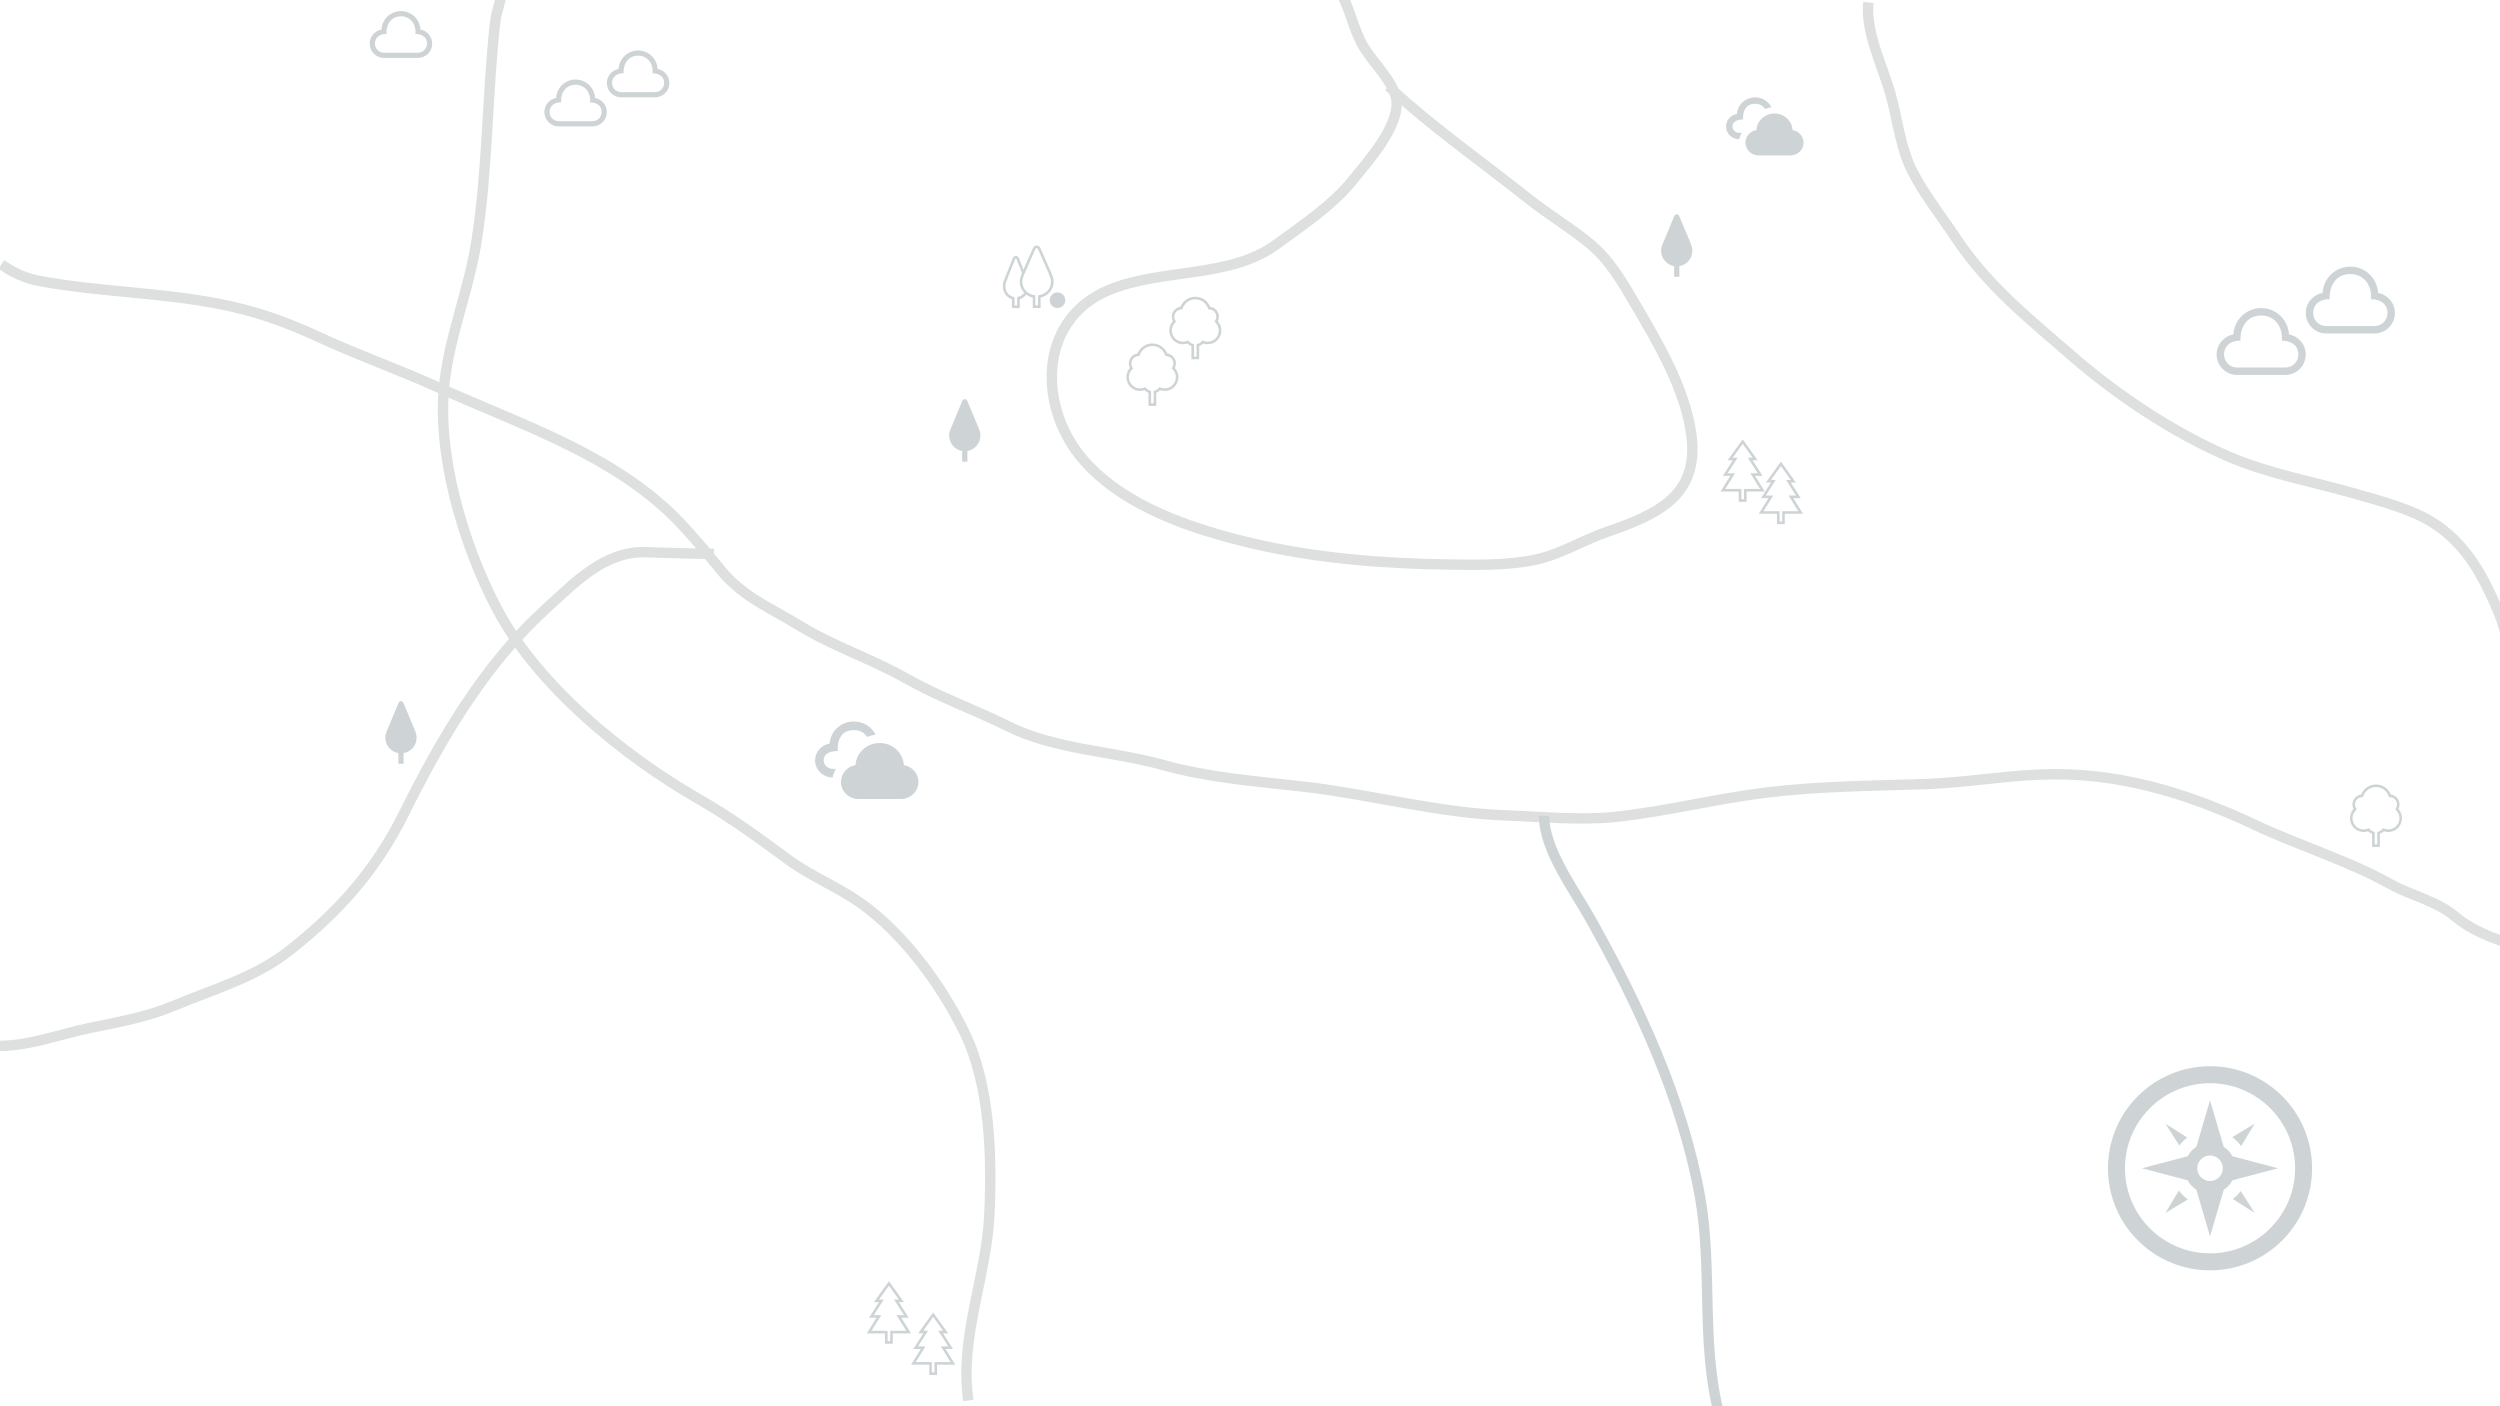 <?xml version="1.0" encoding="utf-8"?>
<!-- Generator: Adobe Illustrator 16.0.0, SVG Export Plug-In . SVG Version: 6.00 Build 0)  -->
<!DOCTYPE svg PUBLIC "-//W3C//DTD SVG 1.1//EN" "http://www.w3.org/Graphics/SVG/1.1/DTD/svg11.dtd">
<svg version="1.1" xmlns="http://www.w3.org/2000/svg" xmlns:xlink="http://www.w3.org/1999/xlink" x="0px" y="0px" width="960px"
	 height="540px" viewBox="0 0 960 540" enable-background="new 0 0 960 540" xml:space="preserve">
<g id="objects">
	<path fill="#CED4D6" d="M221.031,32.541c3.453,0,5.891,2.797,5.566,6.78c1.746-0.046,4.434,0.751,4.434,3.72
		c0,1.93-1.57,3.5-3.5,3.5h-13c-1.931,0-3.5-1.57-3.5-3.5c0-2.797,2.479-3.833,4.433-3.72
		C215.297,35.103,217.672,32.541,221.031,32.541z M221.031,30.541c-4.006,0-7.267,3.141-7.479,7.092
		c-2.569,0.463-4.521,2.706-4.521,5.408c0,3.037,2.463,5.5,5.5,5.5h13c3.037,0,5.5-2.463,5.5-5.5c0-2.702-1.951-4.945-4.521-5.408
		C228.298,33.682,225.037,30.541,221.031,30.541z"/>
	<path fill="#CED4D6" d="M681.403,43.581c-3.725,0-6.758,2.813-6.955,6.353c-2.392,0.413-4.205,2.423-4.205,4.841
		c0,2.72,2.292,4.926,5.115,4.926h12.09c2.824,0,5.115-2.207,5.115-4.926c0-2.418-1.813-4.429-4.204-4.841
		C688.161,46.394,685.128,43.581,681.403,43.581z M667.888,53.499c-2.81-0.017-5.085-2.213-5.085-4.923
		c0-2.419,1.813-4.429,4.205-4.842c0.197-3.541,3.23-6.353,6.955-6.353c2.772,0,5.156,1.56,6.278,3.817
		c-0.87,0.104-1.7,0.324-2.482,0.645c-0.663-1.099-1.815-1.982-3.796-1.982c-4.802,0-4.747,4.991-4.59,5.98
		c-1.318,0.068-4.09,0.328-4.09,2.735c0,1.348,1.182,2.446,2.635,2.446h0.909C668.372,51.774,668.048,52.609,667.888,53.499z"/>
	<path fill="#CED4D6" d="M848.653,415.959c18.009,0,32.661,14.652,32.661,32.661s-14.652,32.661-32.661,32.661
		c-18.011,0-32.661-14.652-32.661-32.661S830.643,415.959,848.653,415.959z M848.653,409.427c-21.645,0-39.193,17.549-39.193,39.193
		s17.549,39.193,39.193,39.193s39.193-17.549,39.193-39.193S870.298,409.427,848.653,409.427z M853.903,440.379l-5.25-17.888
		l-5.259,17.888c-1.404,0.898-2.533,2.149-3.331,3.616l-17.539,4.625l17.539,4.625c0.791,1.467,1.924,2.721,3.331,3.616
		l5.259,17.888l5.285-17.894c1.397-0.899,2.516-2.156,3.311-3.624l17.533-4.611l-17.533-4.615
		C856.454,442.528,855.316,441.274,853.903,440.379z M848.653,453.52c-2.705,0-4.899-2.194-4.899-4.899s2.194-4.899,4.899-4.899
		s4.899,2.194,4.899,4.899S851.358,453.52,848.653,453.52z M865.801,465.768l-8.404-5.353c1.164-0.861,2.19-1.891,3.052-3.053
		L865.801,465.768z M857.176,436.662l8.621-5.186l-5.186,8.621C859.663,438.764,858.503,437.61,857.176,436.662z M840.14,460.587
		l-8.634,5.181l5.189-8.625C837.644,458.477,838.808,459.637,840.14,460.587z M836.861,439.88l-5.352-8.403l8.404,5.349
		C838.747,437.687,837.716,438.716,836.861,439.88z"/>
	<path fill="#CED4D6" d="M457.5,137.954l0.009-5.046c-0.57-0.208-1.083-0.542-1.533-0.997c-0.553,0.193-1.133,0.293-1.726,0.293
		c-2.895,0-5.25-2.374-5.25-5.292c0-1.327,0.478-2.572,1.354-3.546c-0.265-0.533-0.404-1.121-0.404-1.725
		c0-1.952,1.433-3.57,3.317-3.82c0.953-2.326,3.217-3.867,5.733-3.867c2.516,0,4.779,1.541,5.732,3.867
		c1.885,0.25,3.317,1.868,3.317,3.82c0,0.603-0.139,1.192-0.403,1.725c0.877,0.974,1.354,2.219,1.354,3.546
		c0,2.918-2.355,5.292-5.25,5.292c-0.593,0-1.172-0.1-1.725-0.293c-0.45,0.455-0.963,0.789-1.534,0.997l0.009,5.046H457.5z
		 M458.509,136.954h0.982v-4.8c0.78-0.203,1.265-0.275,2.254-1.438c0.606,0.262,1.131,0.488,2.005,0.488
		c2.344,0,4.25-1.926,4.25-4.292c0-0.492,0.029-1.81-1.611-3.389c0.344-0.545,0.661-1.016,0.661-1.882
		c0-0.555-0.249-2.741-3.034-2.866c-0.923-2.647-2.955-3.821-5.016-3.821c-2.084,0-4.095,1.189-5.016,3.821
		c-2.785,0.125-3.034,2.312-3.034,2.866c0,0.884,0.351,1.389,0.663,1.882c-1.637,1.575-1.613,2.857-1.613,3.389
		c0,2.366,1.907,4.292,4.25,4.292c0.894,0,1.451-0.249,2.005-0.488c0.993,1.168,1.459,1.231,2.254,1.438V136.954z"/>
	<path fill="#CED4D6" d="M667.684,192.721v-3.973h-7l3.76-6.017h-2.877l3.833-5.994h-1.979l5.769-8.017l5.767,8.017h-1.979
		l3.833,5.994h-2.877l3.751,6.017h-7v3.973H667.684z M665.373,175.738h1.854l-3.833,5.994h2.873l-3.771,6.017h6.188v3.973h1v-3.973
		h6.177l-3.751-6.017h2.874l-3.834-5.994h1.854l-3.815-5.304L665.373,175.738z"/>
	<path fill="#CED4D6" d="M371.474,177.269h-2v-4.083c-2.836-0.477-5-2.945-5-5.917c0-1.562,0.022-1.226,5.076-13.385
		c0.016,0,0.223-0.615,0.924-0.615c0.697,0,0.909,0.613,0.925,0.613c4.656,11.172,5.075,11.546,5.075,13.387
		c0,2.972-2.164,5.44-5,5.917V177.269z"/>
	<path fill="#CED4D6" d="M391.583,118.293h-3v-3.391c-2.08-0.639-3.5-2.652-3.5-5.04c0-1.19,0.202-1.692,1.774-5.603
		c0.521-1.294,1.195-2.97,2.068-5.179c0.204-0.518,0.67-0.806,1.17-0.802c0.482,0.004,0.941,0.284,1.146,0.802
		c0.718,1.817,1.302,3.274,1.777,4.454c0.26-0.596,0.567-1.288,0.928-2.103c0.694-1.565,1.591-3.592,2.754-6.265
		c0.258-0.592,0.881-0.906,1.396-0.888c0.572,0.015,1.127,0.329,1.369,0.888c1.164,2.673,2.061,4.7,2.754,6.265
		c2.095,4.727,2.363,5.334,2.363,6.764c0,2.927-2.078,5.422-5,6.082v4.016h-3v-4.016c-0.943-0.213-1.797-0.617-2.523-1.165
		c-0.612,0.845-1.466,1.479-2.477,1.79V118.293z M406.075,112.293c1.652,0,2.993,1.34,2.993,2.992s-1.341,2.993-2.993,2.993
		c-1.651,0-2.993-1.341-2.993-2.993S404.424,112.293,406.075,112.293z M398.582,117.278v-3.839c4.906-0.786,5-4.751,5-5.244
		c0-1.218-0.216-1.705-2.277-6.359c-2.133-4.82-2.721-6.198-2.754-6.261c-0.08-0.145-0.193-0.292-0.455-0.297
		c-0.238,0-0.37,0.092-0.481,0.297c-0.034,0.063-0.621,1.441-2.755,6.261c-2.061,4.654-2.277,5.141-2.277,6.359
		c0,0.493,0.094,4.458,5,5.244v3.839H398.582z M392.459,104.83l-0.08-0.198c-1.589-3.957-2.04-5.116-2.067-5.171
		c-0.072-0.151-0.15-0.226-0.226-0.228c-0.109,0-0.188,0.13-0.235,0.228c-0.028,0.05-0.316,0.818-2.066,5.171
		c-1.542,3.833-1.703,4.233-1.703,5.23c0,1.988,1.076,3.728,3.5,4.25v3.166h1v-3.166c1.266-0.272,2.159-0.876,2.725-1.666
		c-1.078-1.12-1.725-2.619-1.725-4.251C391.583,107.217,391.708,106.624,392.459,104.83z"/>
	<path fill="#CED4D6" d="M682.36,201.269v-3.973h-7l3.76-6.016h-2.877l3.833-5.994h-1.979l5.769-8.017l5.767,8.017h-1.979
		l3.833,5.994h-2.877l3.751,6.016h-7v3.973H682.36z M680.05,184.286h1.854l-3.833,5.994h2.873l-3.771,6.016h6.188v3.973h1v-3.973
		h6.177l-3.751-6.016h2.874l-3.834-5.994h1.854l-3.815-5.304L680.05,184.286z"/>
	<path fill="#CED4D6" d="M337.798,285.32c-4.969,0-9.016,3.753-9.279,8.476c-3.19,0.551-5.61,3.233-5.61,6.459
		c0,3.628,3.058,6.571,6.824,6.571h16.128c3.768,0,6.824-2.943,6.824-6.571c0-3.226-2.419-5.908-5.608-6.459
		C346.813,289.073,342.767,285.32,337.798,285.32z M319.768,298.552c-3.748-0.021-6.784-2.953-6.784-6.567
		c0-3.229,2.419-5.909,5.61-6.459c0.263-4.724,4.31-8.476,9.278-8.476c3.699,0,6.879,2.08,8.376,5.091
		c-1.161,0.141-2.269,0.433-3.312,0.861c-0.884-1.466-2.422-2.644-5.064-2.644c-6.406,0-6.333,6.657-6.123,7.978
		c-1.759,0.09-5.456,0.438-5.456,3.648c0,1.798,1.576,3.263,3.515,3.263h1.213C320.414,296.251,319.981,297.365,319.768,298.552z"/>
	<path fill="#CED4D6" d="M245.031,21.381c3.453,0,5.891,2.797,5.566,6.78c1.746-0.046,4.434,0.751,4.434,3.72
		c0,1.93-1.57,3.5-3.5,3.5h-13c-1.931,0-3.5-1.57-3.5-3.5c0-2.797,2.479-3.833,4.432-3.72
		C239.297,23.943,241.672,21.381,245.031,21.381z M245.031,19.381c-4.006,0-7.267,3.141-7.48,7.092
		c-2.569,0.463-4.521,2.706-4.521,5.408c0,3.037,2.463,5.5,5.5,5.5h13c3.037,0,5.5-2.463,5.5-5.5c0-2.702-1.951-4.945-4.521-5.408
		C252.299,22.522,249.037,19.381,245.031,19.381z"/>
	<path fill="#CED4D6" d="M154.971,293.27h-2v-4.084c-2.836-0.477-5-2.945-5-5.916c0-1.563,0.022-1.227,5.076-13.385
		c0.016,0,0.223-0.615,0.924-0.615c0.697,0,0.909,0.613,0.925,0.613c4.656,11.172,5.075,11.545,5.075,13.387
		c0,2.971-2.164,5.439-5,5.916V293.27z"/>
	<path fill="#CED4D6" d="M339.835,515.996v-3.973h-7l3.76-6.016h-2.877l3.833-5.994h-1.979l5.769-8.018l5.767,8.018h-1.979
		l3.833,5.994h-2.877l3.751,6.016h-7v3.973H339.835z M337.524,499.014h1.854l-3.833,5.994h2.873l-3.771,6.016h6.188v3.973h1v-3.973
		h6.177l-3.751-6.016h2.874l-3.834-5.994h1.854l-3.815-5.305L337.524,499.014z"/>
	<path fill="#CED4D6" d="M356.835,527.996v-3.973h-7l3.76-6.016h-2.877l3.833-5.994h-1.979l5.769-8.017l5.767,8.017h-1.979
		l3.833,5.994h-2.877l3.751,6.016h-7v3.973H356.835z M354.524,511.014h1.854l-3.833,5.993h2.873l-3.771,6.017h6.188v3.973h1v-3.973
		h6.177l-3.751-6.017h2.874l-3.834-5.993h1.854l-3.815-5.304L354.524,511.014z"/>
	<path fill="#CED4D6" d="M441.015,155.881l0.009-5.045c-0.569-0.209-1.083-0.543-1.532-0.998c-0.554,0.193-1.134,0.293-1.727,0.293
		c-2.895,0-5.25-2.373-5.25-5.292c0-1.327,0.478-2.572,1.354-3.546c-0.265-0.533-0.404-1.121-0.404-1.725
		c0-1.952,1.433-3.57,3.317-3.82c0.953-2.326,3.217-3.867,5.732-3.867s4.779,1.541,5.732,3.867c1.885,0.25,3.317,1.868,3.317,3.82
		c0,0.603-0.139,1.192-0.403,1.725c0.877,0.974,1.354,2.219,1.354,3.546c0,2.918-2.355,5.292-5.25,5.292
		c-0.593,0-1.172-0.1-1.725-0.293c-0.45,0.455-0.963,0.789-1.534,0.998l0.009,5.045H441.015z M442.023,154.881h0.982v-4.799
		c0.78-0.203,1.265-0.275,2.254-1.439c0.606,0.262,1.131,0.488,2.005,0.488c2.344,0,4.25-1.926,4.25-4.292
		c0-0.492,0.029-1.81-1.611-3.389c0.344-0.545,0.661-1.016,0.661-1.882c0-0.555-0.249-2.741-3.034-2.866
		c-0.923-2.647-2.955-3.821-5.016-3.821c-2.084,0-4.096,1.189-5.016,3.821c-2.785,0.125-3.034,2.312-3.034,2.866
		c0,0.884,0.351,1.389,0.663,1.882c-1.637,1.575-1.613,2.857-1.613,3.389c0,2.366,1.907,4.292,4.25,4.292
		c0.895,0,1.451-0.248,2.005-0.488c0.993,1.168,1.459,1.232,2.254,1.439V154.881z"/>
	<path fill="#CED4D6" d="M910.878,325.24l0.009-5.045c-0.569-0.209-1.083-0.543-1.532-0.998c-0.554,0.193-1.134,0.293-1.727,0.293
		c-2.895,0-5.25-2.373-5.25-5.291c0-1.328,0.478-2.572,1.354-3.547c-0.266-0.533-0.404-1.121-0.404-1.725
		c0-1.952,1.433-3.57,3.317-3.82c0.953-2.326,3.217-3.867,5.732-3.867s4.779,1.541,5.732,3.867c1.885,0.25,3.317,1.868,3.317,3.82
		c0,0.604-0.139,1.191-0.403,1.725c0.877,0.975,1.354,2.219,1.354,3.547c0,2.918-2.355,5.291-5.25,5.291
		c-0.593,0-1.172-0.1-1.725-0.293c-0.45,0.455-0.963,0.789-1.534,0.998l0.009,5.045H910.878z M911.887,324.24h0.982v-4.799
		c0.78-0.203,1.265-0.275,2.254-1.439c0.606,0.262,1.131,0.488,2.005,0.488c2.344,0,4.25-1.926,4.25-4.291
		c0-0.492,0.029-1.811-1.611-3.39c0.344-0.545,0.661-1.017,0.661-1.882c0-0.555-0.249-2.741-3.034-2.866
		c-0.923-2.647-2.955-3.821-5.016-3.821c-2.084,0-4.096,1.189-5.016,3.821c-2.785,0.125-3.034,2.312-3.034,2.866
		c0,0.884,0.351,1.389,0.663,1.882c-1.638,1.575-1.613,2.856-1.613,3.39c0,2.365,1.907,4.291,4.25,4.291
		c0.895,0,1.451-0.248,2.005-0.488c0.993,1.168,1.459,1.232,2.254,1.439V324.24z"/>
	<path fill="#CED4D6" d="M868.296,121.155c4.926,0,8.402,3.99,7.939,9.672c2.491-0.065,6.324,1.071,6.324,5.306
		c0,2.752-2.239,4.992-4.992,4.992h-18.543c-2.756,0-4.992-2.24-4.992-4.992c0-3.99,3.535-5.467,6.321-5.306
		C860.116,124.811,863.504,121.155,868.296,121.155z M868.296,118.303c-5.714,0-10.366,4.48-10.67,10.116
		c-3.664,0.66-6.447,3.86-6.447,7.714c0,4.332,3.514,7.845,7.846,7.845h18.543c4.332,0,7.846-3.513,7.846-7.845
		c0-3.854-2.783-7.054-6.45-7.714C878.662,122.783,874.01,118.303,868.296,118.303z"/>
	<path fill="#CED4D6" d="M902.529,105.236c4.926,0,8.402,3.99,7.94,9.672c2.49-0.066,6.324,1.071,6.324,5.306
		c0,2.752-2.24,4.992-4.992,4.992h-18.544c-2.755,0-4.992-2.24-4.992-4.992c0-3.989,3.535-5.467,6.321-5.306
		C894.351,108.891,897.737,105.236,902.529,105.236z M902.529,102.384c-5.714,0-10.366,4.48-10.67,10.116
		c-3.663,0.661-6.446,3.86-6.446,7.714c0,4.332,3.513,7.845,7.845,7.845h18.544c4.332,0,7.845-3.513,7.845-7.845
		c0-3.854-2.783-7.053-6.449-7.714C912.896,106.864,908.243,102.384,902.529,102.384z"/>
	<path fill="#CED4D6" d="M644.869,106.286h-2v-4.084c-2.836-0.477-5-2.945-5-5.916c0-1.563,0.022-1.226,5.076-13.385
		c0.016,0,0.223-0.615,0.924-0.615c0.697,0,0.909,0.613,0.925,0.613c4.656,11.172,5.075,11.546,5.075,13.387
		c0,2.971-2.164,5.439-5,5.916V106.286z"/>
	<path fill="#CED4D6" d="M153.971,6.257c3.453,0,5.891,2.797,5.566,6.78c1.746-0.046,4.434,0.751,4.434,3.72
		c0,1.93-1.57,3.5-3.5,3.5h-13c-1.931,0-3.5-1.57-3.5-3.5c0-2.797,2.479-3.833,4.432-3.72
		C148.236,8.819,150.611,6.257,153.971,6.257z M153.971,4.257c-4.006,0-7.267,3.141-7.48,7.092
		c-2.569,0.463-4.521,2.706-4.521,5.408c0,3.037,2.463,5.5,5.5,5.5h13c3.037,0,5.5-2.463,5.5-5.5c0-2.702-1.951-4.945-4.521-5.408
		C161.238,7.398,157.977,4.257,153.971,4.257z"/>
</g>
<g id="Layer_2">
	<path fill="none" stroke="#DEE0E0" stroke-width="4" stroke-miterlimit="10" d="M-2.421,401.544
		c11.901,0.757,25.373-4.448,36.895-6.805c10.768-2.203,21.925-4.191,32.218-8.502c15.387-6.445,31.339-10.842,44.545-21.28
		c18.814-14.87,32.955-30.619,43.766-52.359c14.153-28.461,30.812-57.178,54.618-78.813c10.992-9.99,22.349-22.167,38.234-21.74
		c8.777,0.235,17.525,0.61,26.333,0.61"/>
	<path fill="none" stroke="#DEE0E0" stroke-width="4" stroke-miterlimit="10" d="M717.462,0.959
		c-1.286,11.572,5.934,25.349,8.802,36.288c2.517,9.596,3.598,19.757,8.143,28.667c4.6,9.017,11.221,17.26,16.813,25.689
		c12.081,18.208,28.639,31.44,45.018,45.614c17.073,14.773,38.31,28.892,59.12,37.925c15.891,6.898,33.277,9.891,49.824,14.676
		c9.03,2.612,20.619,5.652,28.671,10.673c10.921,6.811,17.372,16.592,22.646,27.954c2.464,5.308,5.092,11.253,5.992,16.959"/>
	<path fill="none" stroke="#DEE0E0" stroke-width="4" stroke-miterlimit="10" d="M371.848,537.801
		c-3.552-24.025,6.92-47.285,8.055-71.215c1.046-22.043,0.366-49.633-9.371-69.762c-8.839-18.275-23.411-38.298-40.193-50.135
		c-8.777-6.19-18.864-10.129-27.511-16.479c-11.5-8.445-22.056-16.229-34.478-23.351c-28.793-16.507-62.258-43.729-77.845-73.7
		c-12.638-24.3-23.158-59.167-19.739-87.041c2.201-17.941,9.371-35.399,12.194-53.35c4.362-27.734,4.048-55.87,7.115-83.73
		c0.55-4.999,2.519-9.664,3.409-14.513"/>
	<path fill="none" stroke="#DEE0E0" stroke-width="4" stroke-miterlimit="10" d="M0.503,101.544
		c4.879,3.359,9.199,5.37,15.296,6.477c22.388,4.063,45.358,4.257,67.869,8.582c14.289,2.745,26.017,6.917,39.102,12.984
		c15.018,6.963,30.514,12.36,45.583,19.196c32.48,14.735,68.674,26.154,93.565,52.76c5.256,5.618,10.14,11.591,15.049,17.562
		c8.312,10.109,19.083,14.447,30.117,21.197c12.877,7.877,27.62,12.722,40.777,20.166c12.789,7.236,26.122,11.919,39.177,18.399
		c18.258,9.064,40.161,9.486,59.663,14.915c17.868,4.974,35.904,6.22,54.223,8.334c25.559,2.95,51.36,10.075,77.235,10.995
		c13.793,0.49,28.324,1.994,41.848,0.6c19.396-2.001,38.829-7.005,58.305-9.37c20.441-2.483,40.379-2.542,60.935-3.251
		c14.666-0.506,29.08-3.005,43.729-3.652c29.61-1.31,56.537,6.905,82.934,19.325c17.212,8.098,35.487,13.561,52.096,22.78
		c8.111,4.503,17.382,6.266,24.63,12.291c10.612,8.822,22.695,10.085,34.477,15.793"/>
	<path fill="none" stroke="#CED4D6" stroke-width="4" stroke-miterlimit="10" d="M660.152,543.064
		c-7.1-27.252-2.396-56.25-7.447-84.06c-6.787-37.37-23.599-73.406-42.127-106.417c-6.284-11.195-17.621-26.25-17.678-39.348"/>
	<path fill="none" stroke="#DEE0E0" stroke-width="4" stroke-miterlimit="10" d="M513.953-4.304
		c4.45,6.79,5.566,15.644,9.932,22.739c3.496,5.681,11.55,13.334,12.344,20c1.214,10.185-11.201,23.821-16.885,30.885
		c-7.775,9.666-19.375,17.318-29.355,24.631c-17.817,13.056-44.312,9.004-64.381,17.51c-27.432,11.625-26.975,45.542-9.233,65.537
		c15.845,17.856,41.961,26.321,64.318,31.604c24.484,5.786,50.349,7.831,75.466,8.176c10.957,0.15,22.489,0.43,33.287-1.82
		c9.678-2.017,18.101-7.394,27.42-10.631c19.054-6.618,35.723-13.608,32.633-37.259c-2.293-17.556-12.671-35.116-21.468-50.115
		c-4.981-8.494-9.839-17.059-17.561-23.419c-7.439-6.126-15.896-11.14-23.47-17.162c-15.583-12.389-31.785-23.913-46.758-36.828
		c-2.371-2.045-4.82-4.336-6.991-6.421"/>
</g>
</svg>
